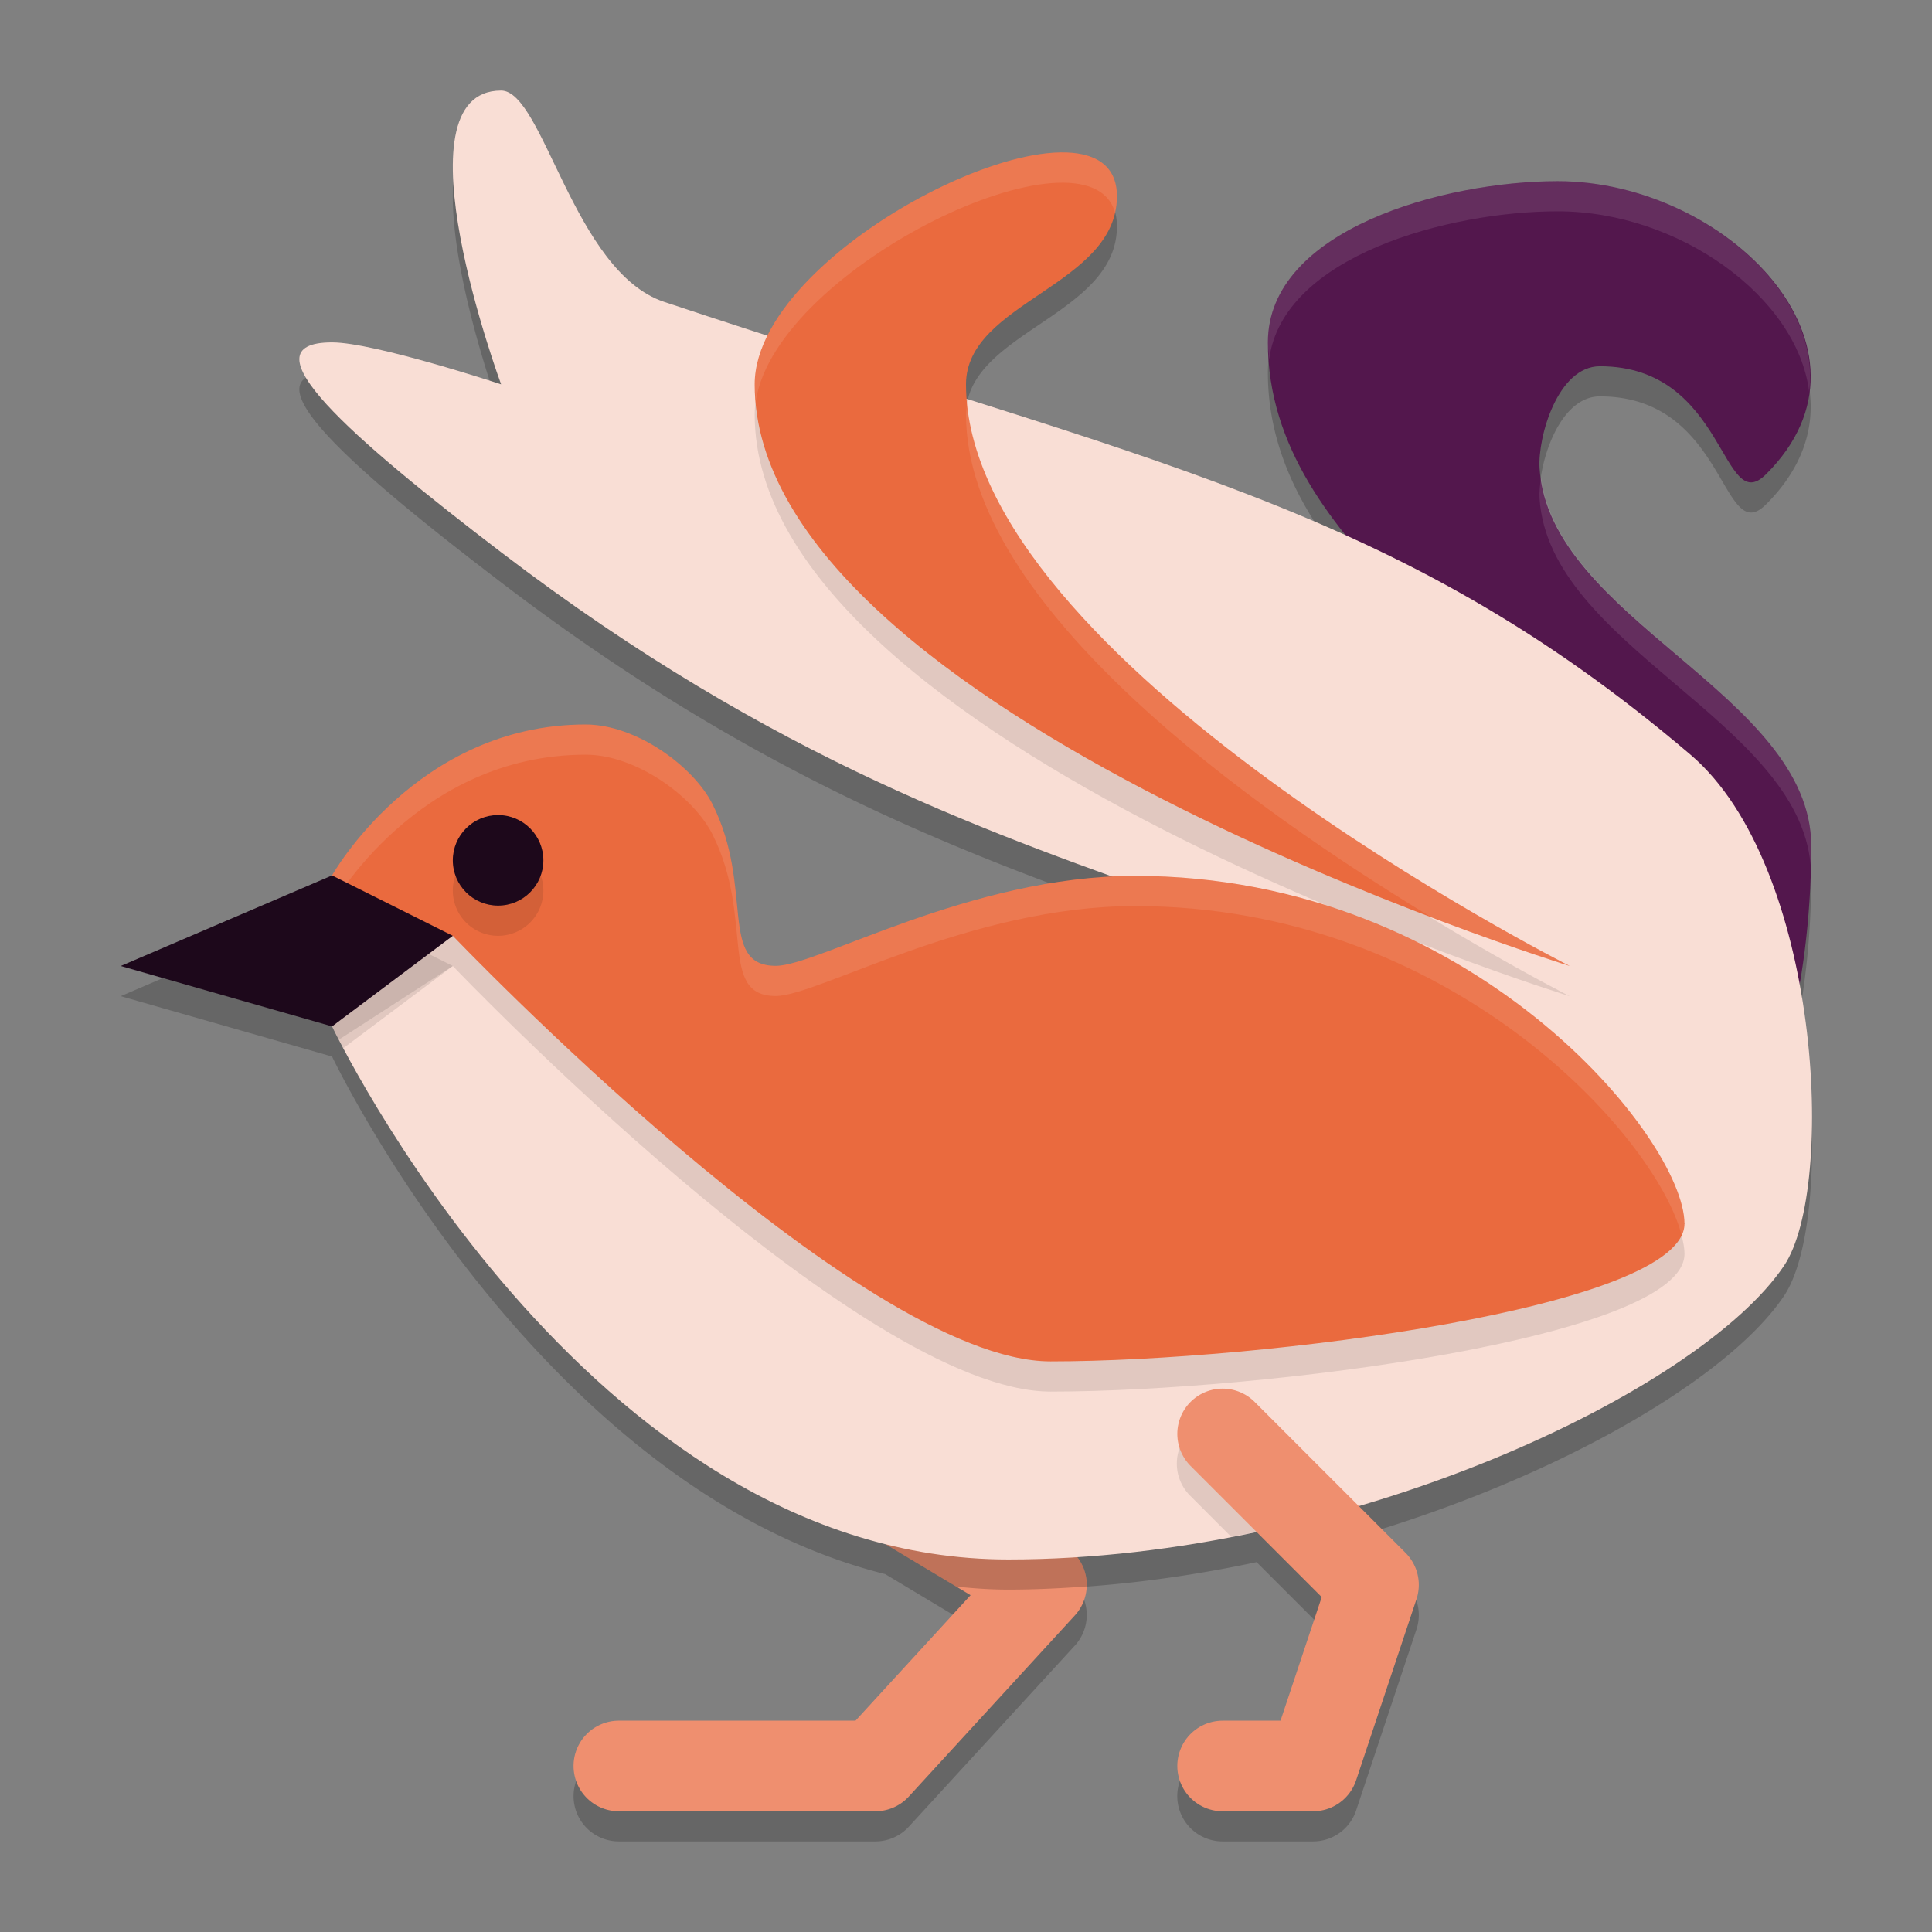 <svg width="64" height="64" version="1.1" xmlns="http://www.w3.org/2000/svg">
 <rect width="100%" height="100%" fill="#808080" stroke="none"/>
 <path d="m16.6 4c-3.6 0 0 9.732 0 9.732s-4.2-1.391-5.6-1.391c-2.988 0 0.637 3.16 5.6 6.951 7.964 6.083 14.535 8.672 20.287 10.746-5.182 0.239-9.849 2.955-11.188 2.955-1.924 0-0.7-2.579-2.1-5.359-0.626-1.243-2.517-2.635-4.199-2.635-5.6 0-8.4 5-8.4 5l-7 3 7 2s6.788 14.255 18.324 17.145l2.828 1.697-3.812 4.158h-7.84a1.5 1.5 0 1 0 0 3h8.5a1.5 1.5 0 0 0 1.105-0.486l5.5-6a1.5 1.5 0 0 0 0.08-1.934c2.003-0.129 4-0.418 5.941-0.832l2.156 2.156-1.365 4.096h-1.918a1.5 1.5 0 1 0 0 3h3a1.5 1.5 0 0 0 1.424-1.025l2-6a1.5 1.5 0 0 0-0.363-1.535l-1.555-1.555c6.726-1.979 12.28-5.256 14.094-7.957 0.976-1.454 1.237-5.463 0.514-9.346 0.217-1.257 0.387-2.779 0.387-4.559 0-5.024-8.686-7.509-9-12.512-0.065-1.034 0.6-3.379 2-3.379 4.2 0 4.024 5.046 5.5 3.58 4.2-4.171-1.3-9.713-6.9-9.713-3.762 0-9.6 1.606-9.6 5.342 0 2.507 1.119 4.565 2.592 6.402-3.722-1.685-7.762-3.015-12.561-4.529-0.012-0.161-0.031-0.322-0.031-0.482 0-2.732 5-3.265 5-6.232 0-3.701-9.441 0.347-11.57 4.611-1.128-0.363-2.216-0.707-3.43-1.111-3-1-4-7-5.4-7z" style="opacity:.2"/>
 <path d="m29.414 47.99a1.5 1.5 0 0 0-0.686 2.797l3.424 2.055-3.812 4.158h-7.84a1.5 1.5 0 1 0 0 3h8.5a1.5 1.5 0 0 0 1.105-0.486l5.5-6a1.5 1.5 0 0 0-0.334-2.301l-5-3a1.5 1.5 0 0 0-0.857-0.223z" style="fill:#ef8f6f"/>
 <path d="m46 40.537s6.924-7.738 5.6-13.902c-1.035-4.818-9.6-8.341-9.6-15.293 0-3.736 5.838-5.341 9.6-5.341 5.6 0 11.1 5.541 6.9 9.712-1.476 1.465-1.3-3.58-5.5-3.58-1.4 0-2.065 2.346-2 3.38 0.314 5.003 9 7.488 9 12.512 0 5.181-1.4 8.341-1.4 8.341z" style="fill:#53174d"/>
 <path d="m51.6 6c-3.762 0-9.6 1.606-9.6 5.342 0 0.194 0.03 0.376 0.043 0.564 0.439-3.422 5.946-4.906 9.557-4.906 4.006 0 7.941 2.837 8.33 5.979 0.444-3.512-3.902-6.979-8.33-6.979zm-0.551 9.807c-0.039 0.263-0.061 0.511-0.049 0.705 0.306 4.877 8.562 7.362 8.979 12.139 0.005-0.212 0.021-0.407 0.021-0.627 0-4.923-8.319-7.413-8.951-12.217zm0.695 12.91c-0.274 5.694-5.744 11.82-5.744 11.82l1.104-0.365c1.749-2.296 4.931-7.115 4.641-11.455z" style="fill:#ffffff;opacity:.1"/>
 <path d="m29.414 47.99a1.5 1.5 0 0 0-0.686 2.797l2.951 1.771c0.565 0.059 1.136 0.1 1.721 0.1 0.865 0 1.731-0.042 2.598-0.105a1.5 1.5 0 0 0-0.727-1.34l-5-3a1.5 1.5 0 0 0-0.857-0.223z" style="opacity:.2"/>
 <path d="m11 34s8.4 17.659 22.4 17.659c11.2 0 22.9-5.561 25.7-9.732 1.736-2.587 1.21-13.258-3.1-16.927-9.8-8.341-17.971-9.657-34-15-3-1-4-7-5.4-7-3.6 0 0 9.732 0 9.732s-4.2-1.39-5.6-1.39c-2.988 0 0.637 3.16 5.6 6.951 18.2 13.902 29.4 9.732 39.2 22.244-8.4 1.39-38.8-11.537-38.8-11.537z" style="fill:#f9ded5"/>
 <path d="m25.943 11.279c-0.581 0.81-0.943 1.644-0.943 2.453 0 10.937 27 19.268 27 19.268s-20-10.092-20-19.268c0-0.177 0.023-0.346 0.062-0.506-1.894-0.598-3.951-1.252-6.119-1.947zm-8.943 17.721-6 5s0.139 0.267 0.227 0.439l3.773-2.439s13.453 14.098 19.801 14.098c7 0 21-1.78 21-4.561 0-0.27-0.085-0.61-0.215-0.979-5.506 0.734-19.503-4.097-29.045-7.744-0.343 0.106-0.64 0.18-0.842 0.18-0.716 0-0.995-0.359-1.137-0.951-4.388-1.711-7.562-3.043-7.562-3.043zm22.963 1.16c5.836 2.11 10.781 4.205 15.391 9.832-1.539-3.286-7.111-8.9-15.391-9.832z" style="opacity:.1"/>
 <path d="m11 29s2.8-5 8.4-5c1.683 0 3.574 1.391 4.2 2.634 1.4 2.78 0.176 5.361 2.1 5.361 1.4 0 6.438-2.98 11.9-2.98 11.2 0 18.2 8.741 18.2 11.522 0 2.78-14 4.561-21 4.561-6.347 0-19.8-14.098-19.8-14.098l-4 2.585z" style="fill:#ea6a3e"/>
 <path d="m19.4 24c-5.6 0-8.4 5-8.4 5v1s2.8-5 8.4-5c1.683 0 3.573 1.391 4.199 2.635 1.4 2.78 0.175 5.359 2.1 5.359 1.4 0 6.438-2.979 11.9-2.979 10.461 0 17.254 7.623 18.105 10.895 0.056-0.122 0.096-0.246 0.096-0.373 0-2.78-7.001-11.521-18.201-11.521-5.462 0-10.5 2.979-11.9 2.979-1.924 0-0.7-2.579-2.1-5.359-0.626-1.243-2.517-2.635-4.199-2.635z" style="fill:#ffffff;opacity:.1"/>
 <path d="m16.5 28a1.5 1.5 0 0 0-1.5 1.5 1.5 1.5 0 0 0 1.5 1.5 1.5 1.5 0 0 0 1.5-1.5 1.5 1.5 0 0 0-1.5-1.5zm-2.5 3.5-3 2.5s0.137 0.28 0.371 0.723l3.629-2.723-1-0.5z" style="opacity:.1"/>
 <circle cx="16.5" cy="28.5" r="1.5" style="fill:#1d081b"/>
 <path d="M 52,32 C 52,32 25,23.669 25,12.732 25,8 37,2.329 37,6.5 37,9.467 32,10 32,12.732 32,21.907 52,32 52,32 Z" style="fill:#ea6a3e"/>
 <path d="m11 29-7 3 7 2 4-3z" style="fill:#1d081b"/>
 <path d="m40.484 46.984a1.5 1.5 0 0 0-1.045 2.576l1.348 1.348c1.169-0.226 2.319-0.492 3.441-0.801l-2.668-2.668a1.5 1.5 0 0 0-1.076-0.455z" style="opacity:.1"/>
 <path d="m40.5 58.5h3l2-6-5-5" style="fill:none;stroke-linecap:round;stroke-linejoin:round;stroke-width:3;stroke:#ef8f6f"/>
 <path d="M 35.125 5.049 C 31.75 5.106 25 9.184 25 12.732 C 25 12.91 25.027 13.085 25.041 13.262 C 25.749 8.829 36.08 3.9 36.938 7.049 C 36.977 6.875 37 6.693 37 6.5 C 37 5.457 36.25 5.03 35.125 5.049 z M 32.041 13.371 C 32.021 13.488 32 13.606 32 13.732 C 32 20.088 41.508 26.804 47.406 30.381 C 50.133 31.418 52 32 52 32 C 52 32 32.925 22.37 32.041 13.371 z " style="fill:#ffffff;opacity:.1"/>
</svg>
